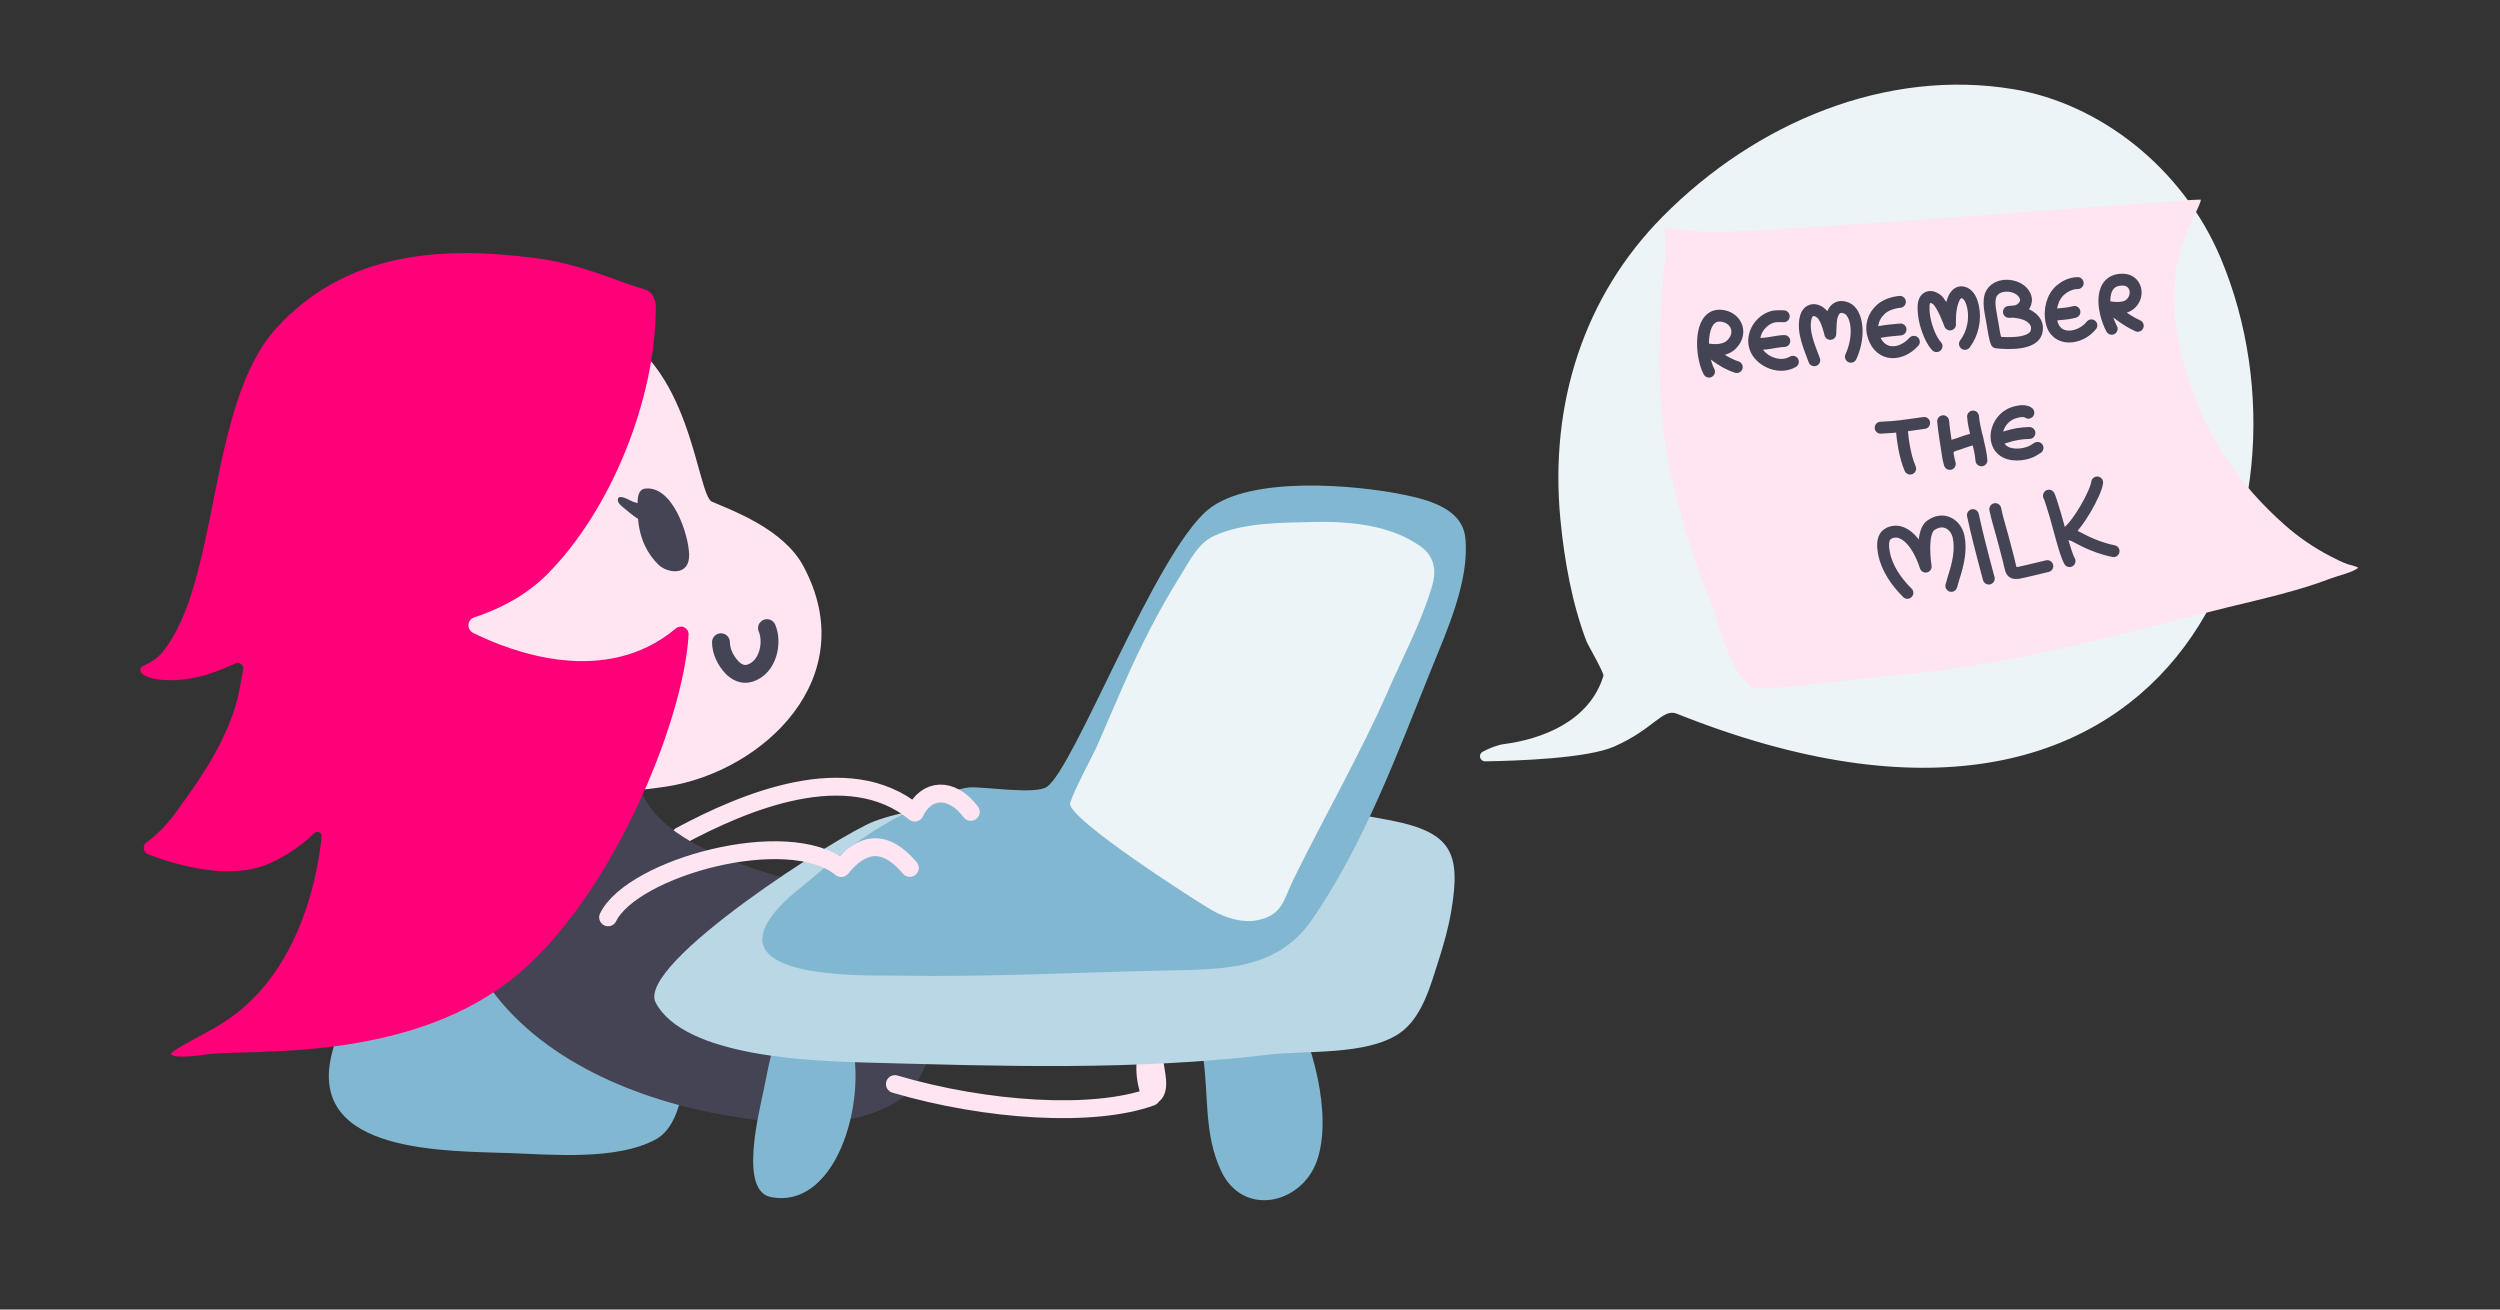<?xml version="1.0" encoding="UTF-8" standalone="no"?><!DOCTYPE svg PUBLIC "-//W3C//DTD SVG 1.1//EN" "http://www.w3.org/Graphics/SVG/1.1/DTD/svg11.dtd"><svg width="100%" height="100%" viewBox="0 0 420 220" version="1.1" xmlns="http://www.w3.org/2000/svg" xmlns:xlink="http://www.w3.org/1999/xlink" xml:space="preserve" xmlns:serif="http://www.serif.com/" style="fill-rule:evenodd;clip-rule:evenodd;stroke-linecap:round;stroke-linejoin:round;stroke-miterlimit:1.5;"><rect x="0" y="0" width="420" height="220" fill="#333333" stroke="none"/><rect id="remember-the-milk" x="0" y="0" width="420" height="220" style="fill:none;"/><path d="M249.514,127.904c-0.39,0.011 -0.739,-0.244 -0.847,-0.62c-0.109,-0.376 0.05,-0.777 0.387,-0.976c1.236,-0.657 2.624,-1.173 3.608,-1.3c6.196,-0.799 14.36,-3.721 16.716,-11.475c0.135,-0.447 -2.65,-5.27 -2.829,-5.739c-2.438,-6.37 -3.742,-13.668 -4.4,-20.509c-1.879,-19.543 4.003,-37.565 17.158,-50.874c15.704,-15.887 37.638,-24.98 58.984,-21.421c14.345,2.392 28.382,13.084 34.822,28.454c18.002,42.968 -7.486,110.019 -91.418,76.455c-2.369,-0.947 -3.819,2.563 -10.5,5.518c-4.534,2.007 -16.389,2.409 -21.681,2.487Z" style="fill:#ecf4f8;"/><path d="M63.678,161.065c-2.147,2.142 -3.524,5.375 -4.868,8.033c-1.293,2.555 -2.423,5.279 -3.099,8.068c-4.078,16.821 19.51,16.154 30.344,16.567c6.934,0.265 17.556,1.186 24.027,-2.266c3.152,-1.682 4.11,-5.804 4.765,-9c2.537,-12.371 -3.286,-18.873 -15.378,-21.969c-6.919,-1.771 -20.802,-22.694 -27.901,-22.3l-7.89,22.867Z" style="fill:#82b7d1;"/><path d="M72.266,125.806c0,13.537 1.584,27.485 9.32,39.085c8.875,13.307 25.774,20.069 40.987,22.605c8.919,1.486 21.372,2.62 29.261,-3.224c2.065,-1.531 3.19,-4.289 4.263,-6.52c2.105,-4.378 11.601,-18.288 5.047,-22.929c-5.33,-3.775 -15.285,-3.418 -21.5,-5.124c-15.279,-4.195 -37.011,-9.334 -32.205,-26.136l-35.173,2.243Z" style="fill:#445;"/><path d="M76.878,133.579c0,-0.274 -5.487,-1.936 -5.86,-2.107c-3.396,-1.561 -6.556,-3.526 -9.452,-6.009c-9.228,-7.912 -14.036,-20.038 -14.128,-32.716c-0.213,-29.238 24.898,-47.771 53.837,-37.803c14.85,5.115 15.765,28.233 18.33,29.34c3.54,1.528 12.003,4.607 15.337,10.787c10.164,18.841 -6.829,34.562 -22.907,37.056c-7.973,1.237 -13.957,1.118 -21.745,-0.608l-13.412,2.06Z" style="fill:#ffe5f2;"/><path d="M130.386,174.914c-0.256,-0.599 -0.758,2.016 -0.838,2.34c-0.465,1.901 -0.841,3.838 -1.226,5.762c-0.732,3.651 -4.237,17.038 1.17,18.089c11.539,2.243 16.754,-17.823 13.078,-27.83l-12.184,1.639Z" style="fill:#82b7d1;"/><path d="M202.123,177.587c0.958,6.513 0.106,12.822 2.983,19.049c3.678,7.959 13.615,5.683 16.157,-1.677c2.644,-7.652 -0.761,-20.296 -4.91,-27.224l-14.23,9.852Z" style="fill:#82b7d1;"/><path d="M110.179,51.567c0,15.387 -7.476,34.138 -18.337,44.998c-3.972,3.972 -8.899,6.089 -12.132,7.136c-0.555,0.164 -0.954,0.65 -1.007,1.227c-0.053,0.577 0.251,1.127 0.767,1.39c6.617,3.284 22.264,9.171 34.083,-0.746c0.379,-0.323 0.91,-0.4 1.365,-0.197c0.455,0.202 0.754,0.648 0.768,1.146c-0.783,14.994 -13.564,45.691 -30.187,58.373c-17.808,13.586 -43.204,11.341 -50.424,12.204c-0.61,0.073 -5.897,0.904 -6.362,-0.031c-0.159,-0.319 3.432,-2.236 3.668,-2.367c2.437,-1.354 4.605,-2.415 6.839,-4.076c11.715,-8.713 14.273,-24.593 14.817,-30.108c0.02,-0.295 -0.143,-0.571 -0.409,-0.697c-0.267,-0.127 -0.584,-0.077 -0.799,0.125c-0.491,0.471 -1.017,0.965 -1.418,1.288c-2.121,1.707 -4.433,3.222 -7.002,4.166c-6.705,2.464 -15.526,-0.327 -19.54,-1.888c-0.414,-0.165 -0.696,-0.553 -0.723,-0.998c-0.028,-0.444 0.203,-0.865 0.593,-1.08c1.261,-0.9 3.001,-2.474 4.942,-5.132c4.341,-5.943 8.401,-11.891 10.266,-19.067c0.107,-0.411 0.575,-2.962 0.903,-4.769c0.065,-0.343 -0.068,-0.694 -0.345,-0.907c-0.277,-0.213 -0.651,-0.252 -0.965,-0.1c-1.694,0.802 -4.483,1.967 -7.296,2.49c-4.438,0.825 -8.94,0.021 -8.665,-1.547c0.144,-0.819 1.898,-0.637 3.702,-2.833c9.708,-11.821 7.493,-41.689 19.17,-54.467c11.648,-12.747 27.536,-13.824 43.565,-11.733c7.678,1.001 12.876,3.659 18.37,5.277c1.837,0.541 1.793,2.923 1.793,2.923Z" style="fill:#ff0078;"/><path d="M279.679,38.313c0,-0.222 0.188,4.133 0.164,4.354c-0.072,0.665 -0.173,1.329 -0.255,1.994c-0.202,1.651 -0.343,3.299 -0.445,4.954c-0.329,5.354 -0.488,10.75 -0.254,16.106c0.532,12.159 4.037,24.259 8.688,35.986c1.663,4.195 2.558,10.239 6.68,13.811c0.924,0.801 18.492,-1.568 24.986,-2.145c19.731,-1.751 36.612,-6.852 55.104,-11.366c5.782,-1.411 11.919,-2.773 17.273,-4.847c1.191,-0.461 3.628,-0.986 4.515,-1.737c0.202,-0.171 -1.549,-0.57 -1.752,-0.644c-1.005,-0.365 -1.899,-0.818 -2.801,-1.287c-2.967,-1.541 -5.532,-3.327 -7.796,-5.34c-7.55,-6.71 -12.527,-14.146 -15.398,-22.346c-2.437,-6.961 -3.995,-14.435 -2.606,-21.573c0.473,-2.433 1.372,-4.822 2.45,-7.163c0.105,-0.227 1.793,-3.539 1.462,-3.539c-4.138,-0.003 -77.035,6 -83.874,5.382c-2.284,-0.207 -6.141,-0.6 -6.141,-0.6Z" style="fill:#ffe5f2;"/><path d="M150.339,182.126c15.405,4.542 33.418,5.668 43.076,2.15c-1.683,-3.748 -0.95,-8.15 -0.038,-7.984c0.641,0.117 0.609,1.907 0.628,2.324c0.063,1.359 1.17,4.633 -0.507,5.471" style="fill:none;stroke:#ffe5f2;stroke-width:3px;"/><path d="M146.808,138.005c-5.592,2.121 -40.095,23.967 -36.645,30.454c4.855,9.129 26.289,9.809 35.412,10.053c22.685,0.606 44.873,1.367 67.456,-1.316c6.425,-0.763 16.362,0.15 21.956,-3.519c3.96,-2.597 5.405,-8.333 6.699,-12.333c0.894,-2.767 1.675,-5.564 2.148,-8.419c1.592,-9.61 0.081,-13.09 -10.179,-15.098c-2.216,-0.433 -4.418,-0.83 -6.665,-1.118c-4.042,-0.517 -8.096,-0.954 -12.145,-1.414c-9.97,-1.133 -25.56,1.406 -35.586,0.803c-9.994,-0.602 -22.909,-1.712 -32.451,1.907Z" style="fill:#bad7e6;"/><path d="M163.064,132.277c-4.466,0.201 -14.971,6.474 -16.433,7.421c-5.411,3.505 -8.166,6.228 -13.189,10.309c-1.986,1.614 -5.852,5.383 -5.335,8.348c1.072,6.147 18.869,5.484 22.864,5.553c14.871,0.259 29.867,-0.532 44.743,-0.859c9.639,-0.212 18.794,0.022 24.715,-8.562c8.684,-12.592 14.305,-27.834 19.989,-41.95c2.604,-6.467 6.489,-14.933 5.765,-22.14c-0.499,-4.978 -6.206,-6.417 -10.32,-7.275c-7.95,-1.656 -25.946,-3.296 -32.957,2.545c-8.893,7.407 -22.437,43.456 -27.045,46.53c-1.97,1.315 -10.281,-0.033 -12.797,0.08Z" style="fill:#82b7d1;"/><path d="M107.114,84.535c0.007,-1.067 0.161,-2.316 1.253,-2.449c4.61,-0.558 7.305,7.626 7.408,11.048c0.114,3.783 -3.721,3.167 -5.182,1.713c-1.799,-1.788 -3.103,-4.2 -3.402,-7.668c-0.905,-0.586 -1.75,-1.31 -2.57,-1.989c-0.348,-0.29 -0.871,-0.751 -0.83,-1.262c0.085,-1.071 2.091,0.19 2.468,0.327c0.192,0.071 0.384,0.135 0.579,0.197c0.018,0.006 0.132,0.043 0.276,0.083Z" style="fill:#445;"/><path d="M121.121,107.896c0,1.5 0.756,3.066 1.834,4.216c0.728,0.776 1.822,1.347 2.987,0.994c3.125,-0.948 3.954,-5.172 2.911,-7.585" style="fill:none;stroke:#445;stroke-width:3px;"/><path d="M102.161,154.111c4.067,-8.345 30.228,-15.557 39.161,-8.275c3.583,-4.428 7.398,-4.907 11.526,-0.023" style="fill:none;stroke:#ffe5f2;stroke-width:3px;"/><clipPath id="_clip1"><path d="M190.263,120.918l4.055,33.722l-33.174,0.183c0,0 -15.285,-3.418 -21.5,-5.124c-15.279,-4.195 -37.011,-9.334 -32.205,-26.136l82.824,-2.645Z"/></clipPath><g clip-path="url(#_clip1)"><path d="M114.32,140.422c10.717,-5.738 28.121,-13.106 39.371,-3.901c1.879,-4.037 6.113,-4.467 9.397,-0.129" style="fill:none;stroke:#ffe5f2;stroke-width:3px;"/></g><path d="M179.78,134.89c0.807,-2.471 3.978,-8.301 4.491,-9.481c1.535,-3.53 3.042,-7.071 4.593,-10.593c2.731,-6.202 5.821,-12.316 9.422,-18.059c1.503,-2.398 2.937,-5.464 5.63,-6.711c4.933,-2.286 11.455,-2.224 16.729,-2.359c4.969,-0.127 10.604,0.316 15.165,2.454c0.965,0.452 2.599,1.36 3.409,2.097c2.652,2.415 1.593,5.504 1.202,6.775c-1.837,5.967 -4.805,11.483 -7.29,17.186c-4.28,9.825 -11.03,21.764 -15.765,31.402c-1.737,3.537 -1.841,6.153 -6.194,7.007c-2.486,0.487 -5.282,-0.414 -7.437,-1.615c-2.151,-1.198 -24.761,-15.632 -23.955,-18.103Z" style="fill:#ecf4f8;"/><g id="remember"><path d="M287.115,62.434c-1.457,-2.659 -1.734,-9.571 1.884,-9.403c2.532,0.118 3.917,2.765 1.928,4.811c-1.455,1.498 -4.23,0.814 -4.23,0.814c0,0 0.175,0.051 0.258,0.089c0.224,0.103 2.169,2.071 4.817,2.921" style="fill:none;stroke:#445;stroke-width:2px;"/><path d="M299.672,53.134c-0.972,-0.022 -1.663,-0.106 -2.593,0.375c-1.998,1.032 -2.935,3.415 -2.033,5.279c0.958,1.978 3.953,3.276 6.159,1.991" style="fill:none;stroke:#445;stroke-width:2px;"/><path d="M294.981,57.901c0.002,-0.108 1.411,-0.164 1.512,-0.172c0.916,-0.065 2.2,-0.417 3.27,-0.437" style="fill:none;stroke:#445;stroke-width:2px;"/><path d="M304.798,60.52c-0.789,-2.177 -2.021,-4.769 -1.441,-7.138c0.364,-1.489 1.681,-1.659 2.713,-0.641c0.899,0.886 1.421,3.35 1.421,3.35c0,0 0.061,-1.906 0.142,-2.443c0.207,-1.355 0.975,-2.587 2.65,-1.862c1.661,0.72 2.344,4.504 0.668,8.147" style="fill:none;stroke:#445;stroke-width:2px;"/><path d="M319.183,50.711c-1.047,0.092 -2.341,0.482 -3.18,1.236c-1.333,1.198 -1.822,2.903 -1.219,4.635c1.192,3.418 4.611,3.193 6.745,0.839" style="fill:none;stroke:#445;stroke-width:2px;"/><path d="M314.829,56.025c-0.005,-0.119 1.257,-0.302 1.343,-0.318c1.028,-0.2 2.085,-0.237 3.117,-0.356" style="fill:none;stroke:#445;stroke-width:2px;"/><path d="M325.333,58.151c-0.73,-0.823 -1.174,-1.816 -1.53,-2.856c-0.278,-0.81 -0.492,-1.655 -0.587,-2.507c-0.05,-0.455 -0.069,-0.916 -0.058,-1.373c0.035,-1.397 0.995,-1.952 2.135,-1.162c1.06,0.735 2.311,4.253 2.311,4.253c0,0 -0.015,-0.389 -0.016,-0.584c-0.002,-0.379 0.014,-0.761 0.042,-1.139c0.079,-1.069 0.569,-4.386 2.431,-3.559c0.825,0.366 1.222,1.457 1.4,2.264c0.469,2.131 -0.027,4.533 -1.349,6.286" style="fill:none;stroke:#445;stroke-width:2px;"/><path d="M335.415,57.52c-0.263,-0.519 -0.627,-2.801 -0.707,-3.361c-0.197,-1.38 -0.882,-3.62 -0.103,-4.923c1.144,-1.916 4.771,-1.485 5.611,0.481c0.501,1.172 -0.325,2.177 -1.406,2.537c-0.218,0.072 -1.312,0.143 -1.312,0.143c0,0 0.81,-0.03 0.862,-0.024c0.6,0.066 1.184,0.179 1.759,0.364c1.075,0.346 2.57,1.428 1.955,3.19c-0.828,2.37 -6.659,1.593 -6.659,1.593Z" style="fill:none;stroke:#445;stroke-width:2px;"/><path d="M349.055,47.56c-1.243,0.007 -2.243,0.633 -2.801,1.086c-1.508,1.224 -1.993,3.473 -1.629,5.314c0.715,3.614 4.873,3.04 6.726,0.701" style="fill:none;stroke:#445;stroke-width:2px;"/><path d="M344.637,52.907c-0.36,0.017 0.92,-0.08 0.999,-0.086c0.947,-0.078 1.952,-0.155 2.869,-0.418" style="fill:none;stroke:#445;stroke-width:2px;"/><path d="M354.762,55.232c-0.386,-0.653 -0.809,-1.923 -0.978,-2.652c-0.557,-2.408 -0.387,-5.642 2.836,-5.6c2.312,0.03 2.879,2.784 1.201,4.162c-1.284,1.054 -3.86,0.377 -3.86,0.377c0,0 0.398,0.165 0.596,0.25c0.512,0.22 2.311,1.949 4.587,2.965" style="fill:none;stroke:#445;stroke-width:2px;"/></g><g id="the"><path d="M315.947,71.856c0.663,-0.035 1.326,-0.074 1.988,-0.124c1.785,-0.134 3.544,-0.463 5.32,-0.675" style="fill:none;stroke:#445;stroke-width:2px;"/><path d="M319.469,71.873c0.189,2.189 0.562,4.819 1.44,6.851" style="fill:none;stroke:#445;stroke-width:2px;"/><path d="M326.447,70.768c0.144,1.666 0.459,3.358 0.692,5.017c0.055,0.394 0.181,1.319 0.43,2.149" style="fill:none;stroke:#445;stroke-width:2px;"/><path d="M331.472,69.976c0.203,2.465 1.201,4.893 1.411,7.357" style="fill:none;stroke:#445;stroke-width:2px;"/><path d="M327.611,75.161c0.256,-0.299 1.043,-0.454 1.39,-0.58c0.935,-0.337 2.088,-0.779 3.186,-0.91" style="fill:none;stroke:#445;stroke-width:2px;"/><path d="M340.763,69.336c-0.661,-0.583 -2.392,-0.085 -3.017,0.229c-2.978,1.499 -3.404,6.325 0.473,6.763c0.852,0.096 1.75,-0.009 2.564,-0.282c0.55,-0.184 1.043,-0.478 1.519,-0.802" style="fill:none;stroke:#445;stroke-width:2px;"/><path d="M335.779,74.061c-0.14,-0.239 1.102,-0.614 1.197,-0.646c1.297,-0.427 2.607,-0.652 3.968,-0.674" style="fill:none;stroke:#445;stroke-width:2px;"/></g><g id="milk"><path d="M320.444,99.596c-1.843,-1.811 -3.458,-4.143 -3.934,-6.645c-0.165,-0.868 -0.361,-2.387 0.442,-3.09c0.627,-0.548 1.477,-0.628 2.084,-0.487c2.971,0.691 4.476,5.817 4.476,5.817c0,0 -0.902,-5.659 0.838,-6.914c2.097,-1.513 4.224,-0.25 4.689,1.884c0.484,2.224 -0.093,4.645 -0.793,6.794c-0.148,0.454 -0.265,0.973 -0.422,1.471" style="fill:none;stroke:#445;stroke-width:2px;"/><path d="M331.447,86.542c0.134,0.6 0.415,1.813 0.548,2.413c0.433,1.953 2.181,8.528 2.132,8.277" style="fill:none;stroke:#445;stroke-width:2px;"/><path d="M335.207,85.531c0.306,1.546 0.802,3.064 1.207,4.586c0.212,0.797 0.417,1.596 0.634,2.391c0.155,0.568 0.307,1.138 0.442,1.711c0.061,0.258 0.116,0.518 0.176,0.777c0.27,1.151 0.353,1.386 1.52,1.231c0.135,-0.018 2.77,-0.621 4.764,-1.116" style="fill:none;stroke:#445;stroke-width:2px;"/><path d="M344.223,83.297c-0.026,-0.133 0.122,0.245 0.167,0.373c0.076,0.219 0.186,0.554 0.254,0.762c0.222,0.679 0.429,1.36 0.636,2.043c0.577,1.914 1.673,6.529 2.404,7.791" style="fill:none;stroke:#445;stroke-width:2px;"/><path d="M352.322,81.053c-0.176,1.7 -3.327,7.393 -5.264,8.588c-0.114,0.07 0.265,0.033 0.396,0.063c0.251,0.056 0.498,0.131 0.747,0.199c0.614,0.169 3.151,1.941 6.879,2.689" style="fill:none;stroke:#445;stroke-width:2px;"/></g></svg>